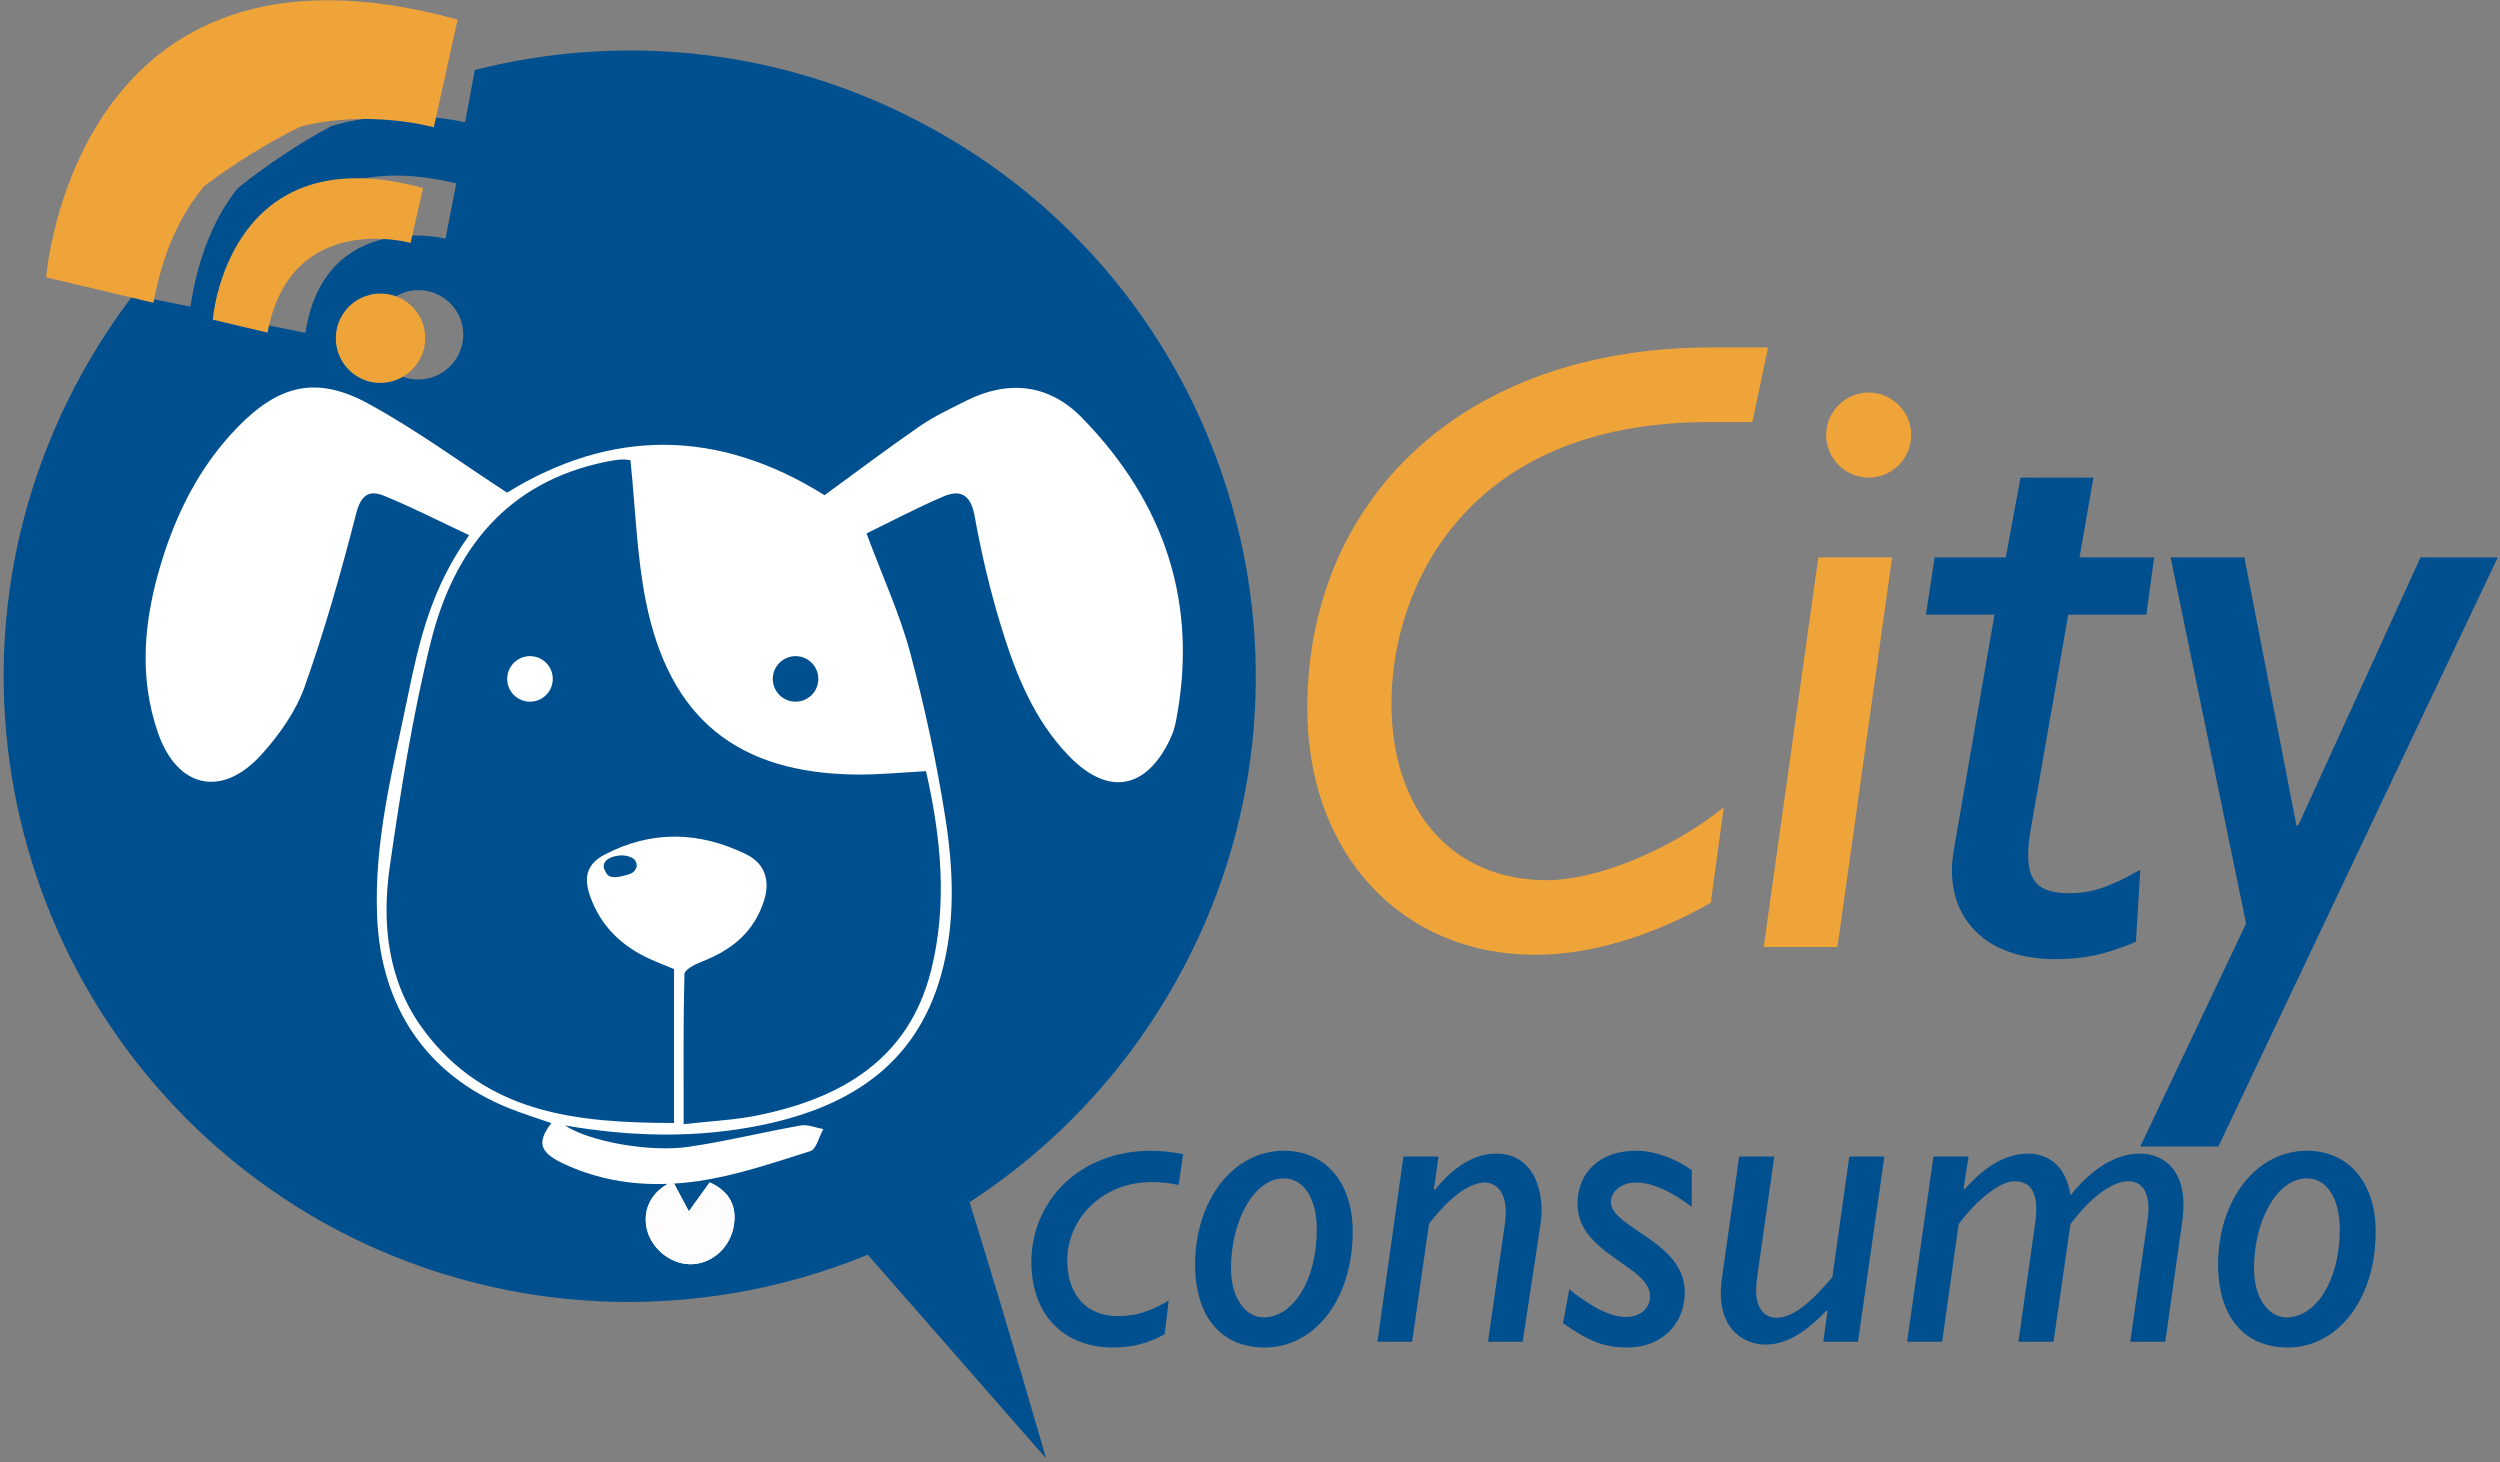 <?xml version="1.0" encoding="UTF-8" standalone="no"?>
<svg width="566px" height="331px" viewBox="0 0 566 331" version="1.1" xmlns="http://www.w3.org/2000/svg" xmlns:xlink="http://www.w3.org/1999/xlink">
    <rect x="0" y="0" width="566" height="331" fill="#808080" stroke="none"/>
    <!-- Generator: Sketch 3.8.3 (29802) - http://www.bohemiancoding.com/sketch -->
    <title>iconografia</title>
    <desc>Created with Sketch.</desc>
    <defs></defs>
    <g id="Page-1" stroke="none" stroke-width="1" fill="none" fill-rule="evenodd">
        <g id="iconografia">
            <path d="M263.664,302.084 C259.648,304.232 256.286,305.072 251.991,305.072 C240.691,305.072 233.501,297.508 233.501,285.742 C233.501,272.107 244.146,260.528 260.676,260.528 C262.823,260.528 265.251,260.809 267.866,261.275 L266.839,268.279 C264.691,267.813 262.729,267.625 260.768,267.625 C249.097,267.625 241.626,276.404 241.626,285.275 C241.626,293.213 246.015,297.975 253.111,297.975 C257.313,297.975 260.676,296.762 264.598,294.426 L263.664,302.084 Z" id="Fill-1" fill="#004F8F"></path>
            <path d="M286.078,298.256 C292.708,298.256 298.124,289.943 298.124,278.365 C298.124,271.361 295.229,266.785 290.653,266.785 C283.837,266.785 278.7,276.496 278.7,287.143 C278.7,293.867 281.969,298.256 286.078,298.256 M286.358,305.072 C276.46,305.072 270.576,298.069 270.576,286.303 C270.576,271.641 279.261,260.528 290.653,260.528 C300.179,260.528 306.249,267.813 306.249,278.832 C306.249,294.52 297.378,305.072 286.358,305.072" id="Fill-3" fill="#004F8F"></path>
            <path d="M324.647,269.213 L324.834,269.4 C329.411,263.797 334.079,261.182 338.75,261.182 C347.62,261.182 349.861,270.428 348.741,277.338 L344.726,303.766 L336.88,303.766 L340.709,277.057 C341.738,269.774 338.562,267.719 336.134,267.719 C333.892,267.719 329.503,269.307 323.527,277.057 L319.699,303.766 L311.854,303.766 L317.738,261.836 L325.675,261.836 L324.647,269.213 Z" id="Fill-5" fill="#004F8F"></path>
            <path d="M383.015,273.229 C378.253,269.586 373.864,267.719 370.409,267.719 C367.14,267.719 364.712,269.68 364.712,272.108 C364.712,278.084 381.428,280.979 381.428,292.559 C381.428,300.124 375.825,305.073 368.448,305.073 C363.218,305.073 359.857,303.766 353.88,299.563 L355.281,291.907 C360.79,296.295 364.806,298.163 368.167,298.163 C371.342,298.163 373.583,296.202 373.583,293.493 C373.583,286.489 357.148,283.967 357.148,272.575 C357.148,265.385 362.285,260.529 370.316,260.529 C374.704,260.529 379.093,262.209 383.015,264.918 L383.015,273.229 Z" id="Fill-7" fill="#004F8F"></path>
            <path d="M420.649,303.766 L412.805,303.766 L413.739,296.856 L413.552,296.668 C410.284,300.123 405.428,304.418 399.731,304.418 C395.062,304.418 388.245,301.057 389.833,289.477 L393.754,261.836 L401.692,261.836 L397.77,289.477 C396.743,296.948 400.105,298.35 402.253,298.35 C405.335,298.35 409.163,295.92 414.86,289.104 L418.688,261.836 L426.626,261.836 L420.649,303.766 Z" id="Fill-9" fill="#004F8F"></path>
            <path d="M444.558,269.119 L444.745,269.306 C449.881,263.516 454.55,261.182 459.22,261.182 C462.675,261.182 467.624,262.957 468.745,270.613 C474.815,263.142 480.325,261.182 484.433,261.182 C490.503,261.182 495.639,265.758 494.052,276.59 L490.223,303.765 L482.286,303.765 L486.207,276.217 C487.048,270.707 485.367,267.439 481.912,267.439 C479.111,267.439 474.535,269.494 468.745,277.15 L464.915,303.765 L456.978,303.765 L460.714,277.244 C461.648,271.174 460.527,267.439 456.044,267.439 C452.962,267.439 447.827,271.267 443.438,277.15 L439.703,303.765 L431.765,303.765 L437.742,261.836 L445.679,261.836 L444.558,269.119 Z" id="Fill-11" fill="#004F8F"></path>
            <path d="M517.681,298.256 C524.312,298.256 529.728,289.943 529.728,278.365 C529.728,271.361 526.833,266.785 522.257,266.785 C515.44,266.785 510.304,276.496 510.304,287.143 C510.304,293.867 513.573,298.256 517.681,298.256 M517.961,305.072 C508.063,305.072 502.179,298.069 502.179,286.303 C502.179,271.641 510.865,260.528 522.257,260.528 C531.783,260.528 537.852,267.813 537.852,278.832 C537.852,294.52 528.981,305.072 517.961,305.072" id="Fill-13" fill="#004F8F"></path>
            <path d="M396.747,95.552 L386.925,95.552 C331.331,95.552 315.026,133.662 315.026,159.199 C315.026,183.558 328.777,199.274 350.19,199.274 C361.583,199.274 378.28,192.398 390.264,182.772 L387.317,204.381 C373.959,212.041 359.815,216.167 347.636,216.167 C317.187,216.167 295.972,193.184 295.972,160.377 C295.972,113.625 330.546,78.658 387.514,78.658 L400.282,78.658 L396.747,95.552 Z" id="Fill-15" fill="#EFA43A"></path>
            <path d="M432.696,98.498 C432.696,103.803 428.374,108.124 423.07,108.124 C417.766,108.124 413.444,103.803 413.444,98.498 C413.444,93.194 417.766,88.873 423.07,88.873 C428.374,88.873 432.696,93.194 432.696,98.498 L432.696,98.498 Z M415.999,214.398 L399.3,214.398 L411.676,126.197 L428.374,126.197 L415.999,214.398 Z" id="Fill-17" fill="#EFA43A"></path>
            <path d="M485.931,139.162 L468.251,139.162 L459.804,187.486 C457.84,198.683 460.394,202.22 468.448,202.22 C473.359,202.22 477.287,201.041 484.556,196.916 L483.574,213.221 C476.501,216.167 471.787,217.148 465.304,217.148 C448.018,217.148 439.964,206.148 442.322,192.594 L451.554,139.162 L436.035,139.162 L437.999,126.197 L454.108,126.197 L457.447,108.124 L473.949,108.124 L470.805,126.197 L487.699,126.197 L485.931,139.162 Z" id="Fill-19" fill="#004F8F"></path>
            <polygon id="Fill-21" fill="#004F8F" points="502.235 259.58 484.555 259.58 508.52 209.096 491.43 126.197 508.128 126.197 519.915 186.896 520.307 186.896 548.006 126.197 565.489 126.197"></polygon>
            <path d="M101.02,83.701 C96.663,87.199 90.326,86.514 86.838,82.119 C83.356,77.732 84.091,71.351 88.469,67.879 C92.853,64.402 99.224,65.144 102.707,69.533 C106.191,73.924 105.403,80.224 101.02,83.701 M103.297,41.521 L100.868,54.025 C100.868,54.025 73.472,47.291 69.151,75.361 L56.666,72.82 C56.666,72.82 58.52,30.728 103.297,41.521 M211.395,29.31 C178.476,10.994 141.373,7.211 107.51,15.847 L105.29,27.685 C105.29,27.685 90.374,24 75.031,28.535 C67.579,32.56 60.465,37.273 53.785,42.635 C48.789,48.959 44.904,57.615 43.114,69.426 L30.169,66.799 C26,72.244 22.171,78.056 18.742,84.232 C-19.323,152.652 5.247,238.83 73.606,277.008 C112.817,298.668 157.91,299.888 196.465,284.074 L236.82,330.163 C236.82,330.163 228.22,300.133 219.508,272.166 C238.299,259.961 254.62,243.084 266.408,221.896 C304.442,153.775 279.925,67.324 211.395,29.31" id="Fill-23" fill="#004F8F"></path>
            <path d="M10.452,62.795 L21.883,65.5 L34.736,68.543 C36.902,56.795 41.064,48.268 46.261,42.108 C53.109,36.963 60.37,32.479 67.946,28.695 C83.431,24.656 98.22,28.818 98.22,28.818 L100.817,17.059 L103.604,4.43 C16.647,-19.535 10.452,62.795 10.452,62.795" id="Fill-25" fill="#EFA43A"></path>
            <path d="M92.954,55.002 L95.784,42.582 C51.374,30.359 48.173,72.369 48.173,72.369 L60.571,75.309 C65.788,47.393 92.954,55.002 92.954,55.002" id="Fill-27" fill="#EFA43A"></path>
            <path d="M80.118,68.451 C75.63,71.781 74.692,78.135 78.03,82.633 C81.376,87.135 87.688,88.023 92.155,84.668 C96.645,81.332 97.636,75.06 94.294,70.56 C90.954,66.06 84.61,65.117 80.118,68.451" id="Fill-29" fill="#EFA43A"></path>
            <path d="M152.332,267.45 C147.766,269.467 145.411,273.534 146.418,278.142 C147.374,282.529 151.595,286.07 156.035,286.216 C160.712,286.37 164.983,282.887 166.014,278.079 C167.078,273.115 165.109,269.693 160.674,267.688 C159.026,269.981 157.491,272.113 155.957,274.245 C154.813,272.099 153.669,269.954 152.332,267.45" id="Fill-31" fill="#FFFFFF"></path>
            <path d="M152.332,267.45 C153.669,269.954 154.813,272.099 155.957,274.245 C157.491,272.113 159.026,269.981 160.674,267.688 C165.109,269.693 167.078,273.115 166.014,278.079 C164.983,282.887 160.712,286.37 156.035,286.216 C151.595,286.07 147.374,282.529 146.418,278.142 C145.411,273.534 147.766,269.467 152.332,267.45" id="Fill-33" fill="#FEFCFC"></path>
            <path d="M144.123,196.305 C143.523,197.633 143.262,197.862 139.936,198.555 C137.686,198.805 137.311,198.055 136.712,196.482 C136.373,194.305 139.278,193.699 140.595,193.666 C141.845,193.634 144.435,194.055 144.123,196.305 M209.648,174.594 C213.102,189.784 214.541,204.85 210.775,219.789 C205.721,239.835 190.519,248.614 171.691,252.493 C166.445,253.574 161.021,253.797 154.777,254.518 C154.777,242.756 154.678,231.631 154.953,220.514 C154.977,219.541 157.344,218.316 158.83,217.742 C165.56,215.145 170.695,211.104 172.969,203.91 C174.465,199.169 173.047,195.398 168.891,193.382 C158.293,188.241 147.533,187.895 136.84,193.51 C132.578,195.747 132.18,198.992 133.658,203.066 C136.082,209.749 140.773,214.216 147.119,217.108 C148.896,217.916 150.725,218.616 152.603,219.396 L152.603,254.243 C130.793,254.211 109.923,252.238 95.77,233.001 C87.782,222.145 86.386,209.149 88.241,196.23 C90.698,179.141 93.393,161.996 97.554,145.265 C102.712,124.532 114.665,109.252 136.967,104.584 C138.197,104.326 139.447,104.117 140.697,104.034 C141.547,103.977 142.416,104.175 142.732,104.206 C143.865,115.084 144.156,125.774 146.219,136.108 C151.521,162.689 166.969,175.093 193.914,175.355 C199.045,175.405 204.182,174.875 209.648,174.594 M244.988,94.606 C237.525,86.953 228.301,85.897 218.646,90.779 C215.113,92.565 211.477,94.252 208.236,96.49 C200.85,101.593 193.68,107.009 186.672,112.114 C162.434,96.946 138.309,97.049 114.798,111.531 C104.276,104.701 94.23,97.285 83.365,91.373 C71.633,84.99 63.112,87.118 53.721,96.795 C45.231,105.542 39.925,116.104 36.435,127.65 C32.602,140.343 31.354,153.22 35.78,165.941 C40.154,178.508 50.299,180.675 59.186,170.846 C63.226,166.379 66.983,161.064 68.977,155.46 C73.544,142.617 77.253,129.438 80.647,116.225 C81.724,112.04 83.591,110.883 86.895,112.226 C93.145,114.767 99.17,117.863 106.222,121.163 C97.622,133.105 94.854,145.304 92.306,157.733 C88.903,174.312 84.602,190.627 85.394,207.862 C86.317,227.977 96.542,243.405 115.296,250.921 C118.399,252.164 121.605,253.148 124.824,254.273 C121.514,258.584 122.16,260.858 127.291,263.319 C137.074,268.013 147.594,268.901 157.994,267.409 C166.639,266.17 175.076,263.253 183.459,260.617 C184.822,260.187 185.432,257.353 186.391,255.63 C184.691,255.326 182.904,254.522 181.309,254.803 C172.818,256.295 164.424,258.4 155.902,259.636 C146.775,260.961 133.248,258.343 127.916,254.802 C143.107,257.419 158.025,257.745 172.824,254.639 C192.225,250.569 207.365,241.13 213.066,220.72 C216.338,209.008 215.883,197.032 214.047,185.273 C212.076,172.66 209.367,160.111 206.07,147.778 C203.727,139.022 199.869,130.672 196.178,120.768 C201.467,118.197 207.43,115.034 213.611,112.394 C217.467,110.747 219.775,112.021 220.635,116.741 C222.146,125.043 224.061,133.323 226.521,141.393 C229.842,152.286 233.977,162.962 242.164,171.314 C250.922,180.246 259.439,178.717 264.846,167.488 C265.463,166.207 265.939,164.813 266.211,163.419 C271.416,136.702 263.723,113.817 244.988,94.606" id="Fill-35" fill="#FFFFFF"></path>
            <path d="M125.147,153.705 C125.147,156.553 122.838,158.861 119.99,158.861 C117.142,158.861 114.834,156.553 114.834,153.705 C114.834,150.857 117.142,148.549 119.99,148.549 C122.838,148.549 125.147,150.857 125.147,153.705" id="Fill-37" fill="#FFFFFF"></path>
            <path d="M185.272,153.705 C185.272,156.553 182.963,158.861 180.115,158.861 C177.268,158.861 174.958,156.553 174.958,153.705 C174.958,150.857 177.268,148.549 180.115,148.549 C182.963,148.549 185.272,150.857 185.272,153.705" id="Fill-39" fill="#004F8F"></path>
        </g>
    </g>
</svg>